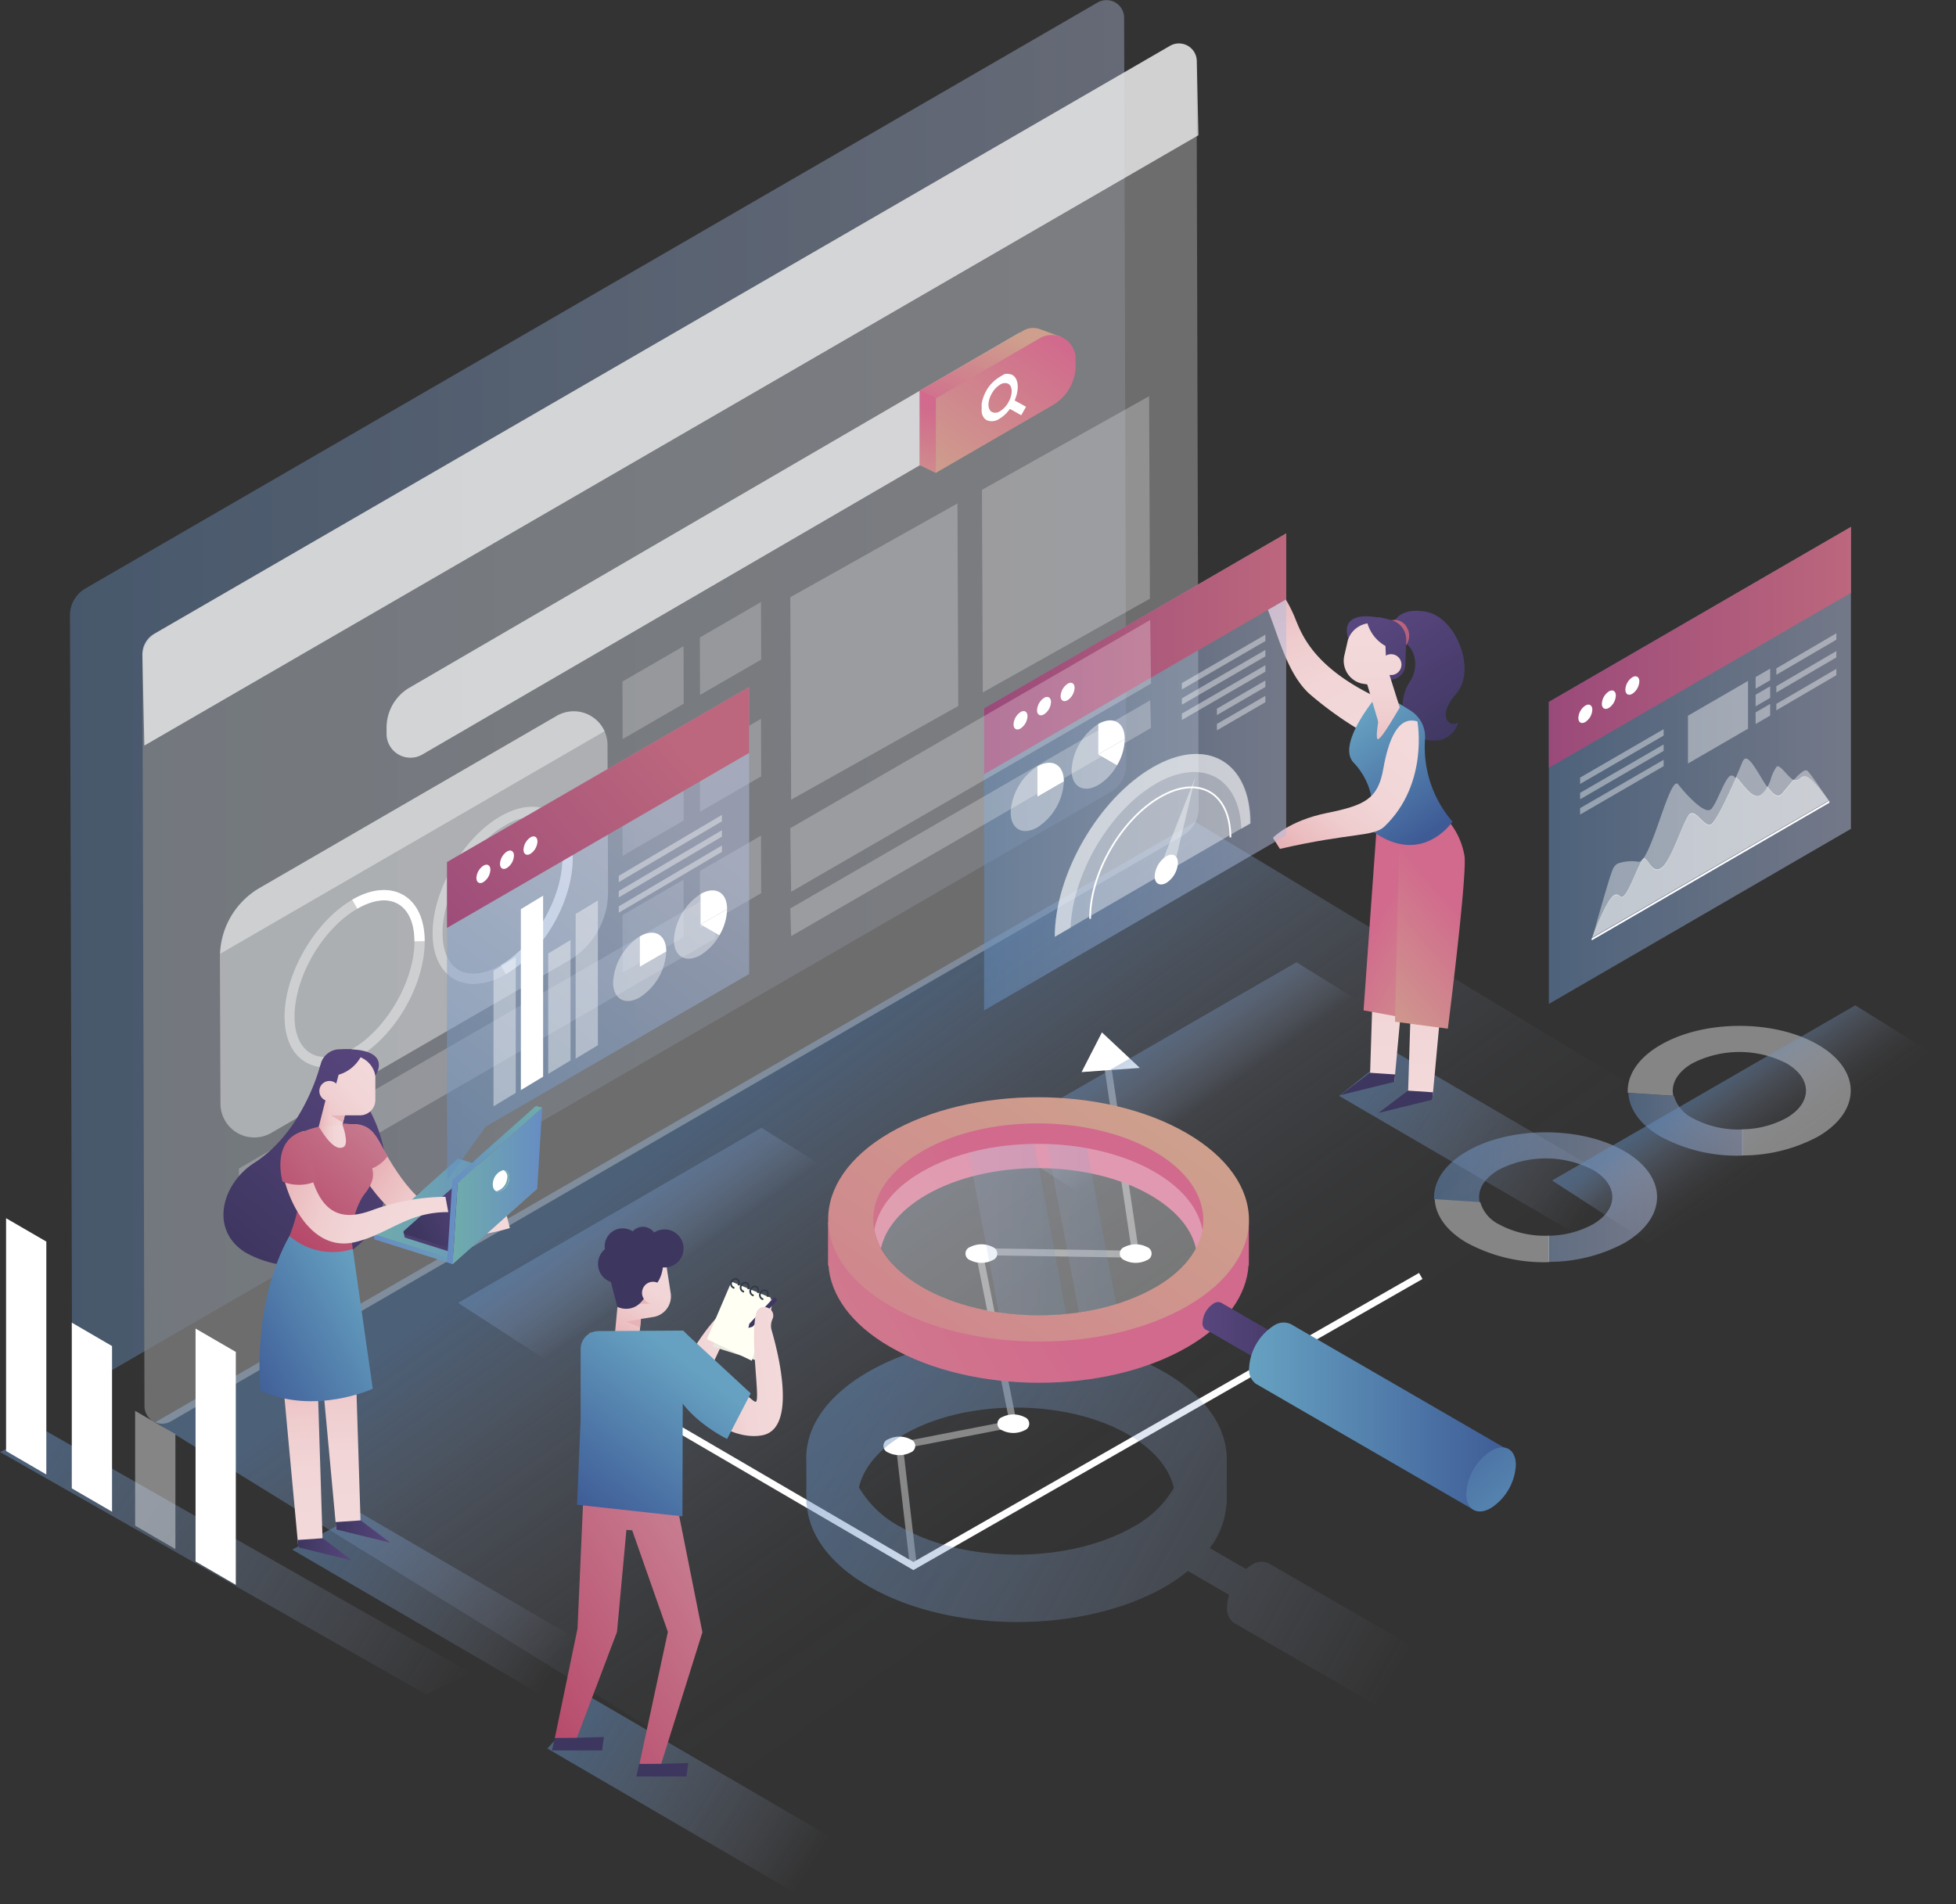 <svg xmlns="http://www.w3.org/2000/svg" xmlns:xlink="http://www.w3.org/1999/xlink" viewBox="0 0 280.37 272.98"><rect x="0" y="0" width="280.37" height="272.98" fill="#333333" stroke="none"/><defs><linearGradient id="linear-gradient" x1="115.04" y1="151" x2="163.36" y2="218.66" gradientUnits="userSpaceOnUse"><stop offset="0" stop-color="#668fc0"/><stop offset="0.01" stop-color="#6890c1" stop-opacity="0.98"/><stop offset="0.15" stop-color="#7b9bc7" stop-opacity="0.72"/><stop offset="0.28" stop-color="#8ca5cd" stop-opacity="0.5"/><stop offset="0.42" stop-color="#99add2" stop-opacity="0.32"/><stop offset="0.56" stop-color="#a4b3d5" stop-opacity="0.18"/><stop offset="0.7" stop-color="#abb8d8" stop-opacity="0.08"/><stop offset="0.84" stop-color="#b0bad9" stop-opacity="0.02"/><stop offset="0.99" stop-color="#b1bbda" stop-opacity="0"/></linearGradient><linearGradient id="linear-gradient-2" x1="47.75" y1="219.03" x2="79.82" y2="239.61" gradientUnits="userSpaceOnUse"><stop offset="0" stop-color="#668fc0"/><stop offset="0.99" stop-color="#b1bbda" stop-opacity="0"/></linearGradient><linearGradient id="linear-gradient-3" x1="6.71" y1="206.65" x2="65.55" y2="244.41" xlink:href="#linear-gradient-2"/><linearGradient id="linear-gradient-4" x1="197.67" y1="153.94" x2="228.32" y2="173.61" xlink:href="#linear-gradient-2"/><linearGradient id="linear-gradient-5" x1="84.33" y1="247.54" x2="116.41" y2="268.13" xlink:href="#linear-gradient-2"/><linearGradient id="linear-gradient-6" x1="233.16" y1="187.67" x2="265.14" y2="187.67" gradientUnits="userSpaceOnUse"><stop offset="0" stop-color="#668fc0"/><stop offset="0.99" stop-color="#b1bbda"/></linearGradient><linearGradient id="linear-gradient-7" x1="261" y1="177.2" x2="277.37" y2="177.2" xlink:href="#linear-gradient-6"/><clipPath id="clip-path" transform="translate(-27.59 -16.05)"><polygon id="SVGID" points="179.19 167.77 185.54 164.06 192.64 168.18 186.29 171.88 179.19 167.77" style="fill:none"/></clipPath><linearGradient id="linear-gradient-8" x1="37.62" y1="115" x2="189.01" y2="115" xlink:href="#linear-gradient-6"/><linearGradient id="linear-gradient-9" x1="-924.85" y1="146.37" x2="-924.26" y2="173.85" gradientTransform="matrix(-1, 0, 0, 1, -719.5, -16.05)" gradientUnits="userSpaceOnUse"><stop offset="0" stop-color="#e8b3b6"/><stop offset="0.11" stop-color="#ebbdc0"/><stop offset="0.35" stop-color="#efcdcf"/><stop offset="0.62" stop-color="#f2d6d7"/><stop offset="1" stop-color="#f3d9da"/></linearGradient><linearGradient id="linear-gradient-10" x1="-919.41" y1="143.81" x2="-918.82" y2="171.29" xlink:href="#linear-gradient-9"/><linearGradient id="Degradado_sin_nombre_20" x1="214.69" y1="140.85" x2="197.92" y2="130.72" gradientUnits="userSpaceOnUse"><stop offset="0.01" stop-color="#ce9f8d"/><stop offset="1" stop-color="#d16a8d"/></linearGradient><linearGradient id="Degradado_sin_nombre_20-2" x1="220.35" y1="158.63" x2="235.68" y2="145.44" xlink:href="#Degradado_sin_nombre_20"/><linearGradient id="linear-gradient-11" x1="211.8" y1="98.55" x2="223.02" y2="123.5" gradientTransform="matrix(1, 0, 0, 1, 0, 0)" xlink:href="#linear-gradient-9"/><linearGradient id="Degradado_sin_nombre_173" x1="238.86" y1="122.52" x2="226.3" y2="104.17" gradientUnits="userSpaceOnUse"><stop offset="0" stop-color="#3d365f"/><stop offset="1" stop-color="#58467e"/></linearGradient><linearGradient id="Degradado_sin_nombre_151" x1="233.87" y1="113.95" x2="227.68" y2="105.24" gradientUnits="userSpaceOnUse"><stop offset="0" stop-color="#9a4a7a"/><stop offset="1" stop-color="#bc677d"/></linearGradient><linearGradient id="Degradado_sin_nombre_159" x1="221.76" y1="118.79" x2="233.07" y2="135" gradientUnits="userSpaceOnUse"><stop offset="0.01" stop-color="#66a1c1"/><stop offset="1" stop-color="#3e5b96"/></linearGradient><linearGradient id="linear-gradient-12" x1="195.31" y1="12.7" x2="204.6" y2="-7.52" gradientTransform="matrix(0.97, 0.22, -0.22, 0.97, 27.29, 83.61)" xlink:href="#linear-gradient-9"/><linearGradient id="Degradado_sin_nombre_173-2" x1="237.09" y1="123.75" x2="224.52" y2="105.39" xlink:href="#Degradado_sin_nombre_173"/><linearGradient id="linear-gradient-13" x1="197.76" y1="108.97" x2="197.59" y2="91.51" gradientTransform="matrix(1, 0, 0, 1, 0, 0)" xlink:href="#linear-gradient-9"/><linearGradient id="linear-gradient-14" x1="226.64" y1="125.01" x2="226.47" y2="107.55" gradientTransform="matrix(1, 0, 0, 1, 0, 0)" xlink:href="#linear-gradient-9"/><linearGradient id="linear-gradient-15" x1="223.94" y1="125.04" x2="223.77" y2="107.58" gradientTransform="matrix(1, 0, 0, 1, 0, 0)" xlink:href="#linear-gradient-9"/><linearGradient id="Degradado_sin_nombre_173-3" x1="236.26" y1="124.3" x2="223.7" y2="105.96" xlink:href="#Degradado_sin_nombre_173"/><linearGradient id="linear-gradient-16" x1="227.11" y1="125" x2="226.94" y2="107.55" gradientTransform="translate(284.48 -134.85) rotate(77.02)" xlink:href="#linear-gradient-9"/><linearGradient id="linear-gradient-17" x1="141.06" y1="110.66" x2="184.36" y2="110.66" xlink:href="#linear-gradient-6"/><linearGradient id="Degradado_sin_nombre_151-2" x1="141.06" y1="93.74" x2="184.36" y2="93.74" xlink:href="#Degradado_sin_nombre_151"/><clipPath id="clip-path-2" transform="translate(-27.59 -16.05)"><polygon points="172.85 121.08 172.85 118.73 174.89 117.55 174.9 119.91 172.85 121.08" style="fill:none"/></clipPath><clipPath id="clip-path-3" transform="translate(-27.59 -16.05)"><polygon points="176.23 119.05 176.22 116.7 178.26 115.52 178.27 117.87 176.23 119.05" style="fill:none"/></clipPath><clipPath id="clip-path-4" transform="translate(-27.59 -16.05)"><polygon points="179.6 117.03 179.6 114.67 181.64 113.49 181.65 115.85 179.6 117.03" style="fill:none"/></clipPath><linearGradient id="linear-gradient-18" x1="164.7" y1="145.73" x2="173.56" y2="158.13" gradientUnits="userSpaceOnUse"><stop offset="0" stop-color="#668fc0"/><stop offset="0.18" stop-color="#7296c4" stop-opacity="0.85"/><stop offset="0.57" stop-color="#8fa7ce" stop-opacity="0.45"/><stop offset="0.99" stop-color="#b1bbda" stop-opacity="0"/></linearGradient><linearGradient id="linear-gradient-19" x1="87.99" y1="169.47" x2="96.85" y2="181.87" xlink:href="#linear-gradient-18"/><linearGradient id="linear-gradient-20" x1="151.19" y1="215.64" x2="227.34" y2="258.7" xlink:href="#linear-gradient-2"/><linearGradient id="linear-gradient-21" x1="-811.75" y1="195.98" x2="-724.68" y2="245.17" gradientTransform="matrix(-1, 0, 0, 1, -636.81, 0)" gradientUnits="userSpaceOnUse"><stop offset="0" stop-color="#d16a8d"/><stop offset="0.99" stop-color="#ce9f8d"/></linearGradient><linearGradient id="linear-gradient-22" x1="-768.46" y1="253.46" x2="-825.83" y2="173.32" xlink:href="#linear-gradient-21"/><clipPath id="clip-path-5" transform="translate(-27.59 -16.05)"><path id="SVGID-2" data-name="SVGID" d="M193.08,184.06c-9.25-5.36-24.2-5.36-33.39,0-4,2.32-6.22,5.25-6.77,8.26.55,3,2.82,6,6.82,8.28,9.31,5.39,24.25,5.39,33.5,0,3.94-2.3,6.17-5.21,6.71-8.21C199.4,189.34,197.11,186.39,193.08,184.06Z" style="fill:none"/></clipPath><linearGradient id="linear-gradient-23" x1="-822.5" y1="196.05" x2="-799.2" y2="196.05" gradientTransform="matrix(-1, 0, 0, 1, -664.4, -16.05)" xlink:href="#linear-gradient-6"/><linearGradient id="linear-gradient-24" x1="-828.51" y1="188.25" x2="-809.13" y2="188.25" gradientTransform="matrix(-1, 0, 0, 1, -664.4, -16.05)" xlink:href="#linear-gradient-6"/><linearGradient id="Degradado_sin_nombre_173-4" x1="-853.56" y1="208.72" x2="-836.76" y2="208.72" gradientTransform="matrix(-1, 0, 0, 1, -636.81, 0)" xlink:href="#Degradado_sin_nombre_173"/><linearGradient id="linear-gradient-25" x1="-880.94" y1="219.06" x2="-843.41" y2="219.06" gradientTransform="matrix(-1, 0, 0, 1, -636.81, 0)" gradientUnits="userSpaceOnUse"><stop offset="0" stop-color="#3e5b96"/><stop offset="0.99" stop-color="#66a1c1"/></linearGradient><linearGradient id="linear-gradient-26" x1="-867.93" y1="215.86" x2="-889.74" y2="242.21" xlink:href="#linear-gradient-25"/><linearGradient id="Degradado_sin_nombre_173-5" x1="62.55" y1="197.78" x2="86.43" y2="169.76" xlink:href="#Degradado_sin_nombre_173"/><linearGradient id="linear-gradient-27" x1="42.72" y1="194.49" x2="43.3" y2="221.97" gradientTransform="matrix(1, 0, 0, 1, 0, 0)" xlink:href="#linear-gradient-9"/><linearGradient id="Degradado_sin_nombre_173-6" x1="42.66" y1="222.13" x2="50.49" y2="222.13" xlink:href="#Degradado_sin_nombre_173"/><linearGradient id="linear-gradient-28" x1="48.16" y1="191.93" x2="48.75" y2="219.42" gradientTransform="matrix(1, 0, 0, 1, 0, 0)" xlink:href="#linear-gradient-9"/><linearGradient id="Degradado_sin_nombre_173-7" x1="48.1" y1="219.57" x2="55.94" y2="219.57" xlink:href="#Degradado_sin_nombre_173"/><linearGradient id="Degradado_sin_nombre_159-2" x1="81.59" y1="200.58" x2="60.94" y2="212.14" xlink:href="#Degradado_sin_nombre_159"/><linearGradient id="Degradado_sin_nombre_146" x1="85.59" y1="178.51" x2="71.34" y2="194.56" gradientUnits="userSpaceOnUse"><stop offset="0.01" stop-color="#c98093"/><stop offset="1" stop-color="#b6496a"/></linearGradient><linearGradient id="linear-gradient-29" x1="81.74" y1="183.33" x2="99.97" y2="195.22" gradientTransform="matrix(1, 0, 0, 1, 0, 0)" xlink:href="#linear-gradient-9"/><linearGradient id="Degradado_sin_nombre_146-2" x1="83.32" y1="176.47" x2="69.05" y2="192.56" xlink:href="#Degradado_sin_nombre_146"/><linearGradient id="Degradado_sin_nombre_173-8" x1="56.26" y1="192.42" x2="80.14" y2="164.4" xlink:href="#Degradado_sin_nombre_173"/><linearGradient id="Degradado_sin_nombre_146-3" x1="82.04" y1="175.33" x2="67.78" y2="191.41" xlink:href="#Degradado_sin_nombre_146"/><linearGradient id="linear-gradient-30" x1="45.69" y1="159.35" x2="50.7" y2="159.35" gradientTransform="matrix(1, 0, 0, 1, 0, 0)" xlink:href="#linear-gradient-9"/><linearGradient id="linear-gradient-31" x1="49.86" y1="160.45" x2="54.18" y2="160.77" gradientTransform="matrix(1, 0, 0, 1, 0, 0)" xlink:href="#linear-gradient-9"/><linearGradient id="linear-gradient-32" x1="43.84" y1="162.06" x2="54.43" y2="151.92" gradientTransform="matrix(1, 0, 0, 1, 0, 0)" xlink:href="#linear-gradient-9"/><linearGradient id="Degradado_sin_nombre_173-9" x1="57.4" y1="193.36" x2="81.27" y2="165.37" xlink:href="#Degradado_sin_nombre_173"/><linearGradient id="linear-gradient-33" x1="42.77" y1="160.68" x2="52.89" y2="150.99" gradientTransform="matrix(1, 0, 0, 1, 0, 0)" xlink:href="#linear-gradient-9"/><linearGradient id="linear-gradient-34" x1="53.53" y1="174.04" x2="77.01" y2="174.04" gradientUnits="userSpaceOnUse"><stop offset="0" stop-color="#678dc3"/><stop offset="1" stop-color="#6facab"/></linearGradient><linearGradient id="linear-gradient-35" x1="53.53" y1="173.27" x2="76.85" y2="173.27" gradientUnits="userSpaceOnUse"><stop offset="0" stop-color="#6facab"/><stop offset="1" stop-color="#678dc3"/></linearGradient><linearGradient id="linear-gradient-36" x1="78.82" y1="207.92" x2="102.67" y2="179.94" gradientUnits="userSpaceOnUse"><stop offset="0" stop-color="#58467e"/><stop offset="1" stop-color="#3d365f"/></linearGradient><linearGradient id="Degradado_sin_nombre_173-10" x1="47.83" y1="189" x2="71.71" y2="160.98" xlink:href="#Degradado_sin_nombre_173"/><linearGradient id="Degradado_sin_nombre_173-11" x1="87.4" y1="193.38" x2="96.73" y2="188.47" xlink:href="#Degradado_sin_nombre_173"/><linearGradient id="linear-gradient-37" x1="64.89" y1="170.01" x2="77.71" y2="170.01" xlink:href="#linear-gradient-35"/><linearGradient id="linear-gradient-38" x1="64.08" y1="169.88" x2="77.71" y2="169.88" xlink:href="#linear-gradient-34"/><linearGradient id="linear-gradient-39" x1="98.73" y1="185.35" x2="100.61" y2="185.35" xlink:href="#linear-gradient-34"/><linearGradient id="linear-gradient-40" x1="63.9" y1="103.1" x2="83.81" y2="105.35" gradientTransform="translate(23.13 71.99) rotate(10.02)" xlink:href="#linear-gradient-9"/><linearGradient id="linear-gradient-41" x1="73.28" y1="178.97" x2="77.16" y2="178.97" gradientTransform="matrix(1, 0, 0, 1, 0, 0)" xlink:href="#linear-gradient-9"/><linearGradient id="Degradado_sin_nombre_146-4" x1="74.39" y1="91.33" x2="60.13" y2="107.4" gradientTransform="translate(23.13 71.99) rotate(10.02)" xlink:href="#Degradado_sin_nombre_146"/><linearGradient id="Degradado_sin_nombre_20-3" x1="172.08" y1="63.73" x2="166.51" y2="77.64" xlink:href="#Degradado_sin_nombre_20"/><linearGradient id="Degradado_sin_nombre_20-4" x1="162.12" y1="85.08" x2="177.63" y2="63.79" xlink:href="#Degradado_sin_nombre_20"/><clipPath id="clip-path-6" transform="translate(-27.59 -16.05)"><polygon points="168.31 78.95 168.29 71.58 174.73 67.86 174.75 75.23 168.31 78.95" style="fill:none"/></clipPath><linearGradient id="Degradado_sin_nombre_20-5" x1="130.03" y1="72.76" x2="133.88" y2="58.51" xlink:href="#Degradado_sin_nombre_20"/><linearGradient id="linear-gradient-42" x1="246.61" y1="154.45" x2="255.47" y2="166.85" xlink:href="#linear-gradient"/><linearGradient id="linear-gradient-43" x1="222.01" y1="109.73" x2="265.32" y2="109.73" xlink:href="#linear-gradient-6"/><linearGradient id="Degradado_sin_nombre_151-3" x1="222.01" y1="92.81" x2="265.32" y2="92.81" xlink:href="#Degradado_sin_nombre_151"/><clipPath id="clip-path-7" transform="translate(-27.59 -16.05)"><polygon id="SVGID-3" data-name="SVGID" points="253.81 120.15 253.8 117.8 255.84 116.62 255.85 118.97 253.81 120.15" style="fill:none"/></clipPath><clipPath id="clip-path-8" transform="translate(-27.59 -16.05)"><polygon id="SVGID-4" data-name="SVGID" points="257.18 118.13 257.18 115.77 259.21 114.59 259.22 116.95 257.18 118.13" style="fill:none"/></clipPath><clipPath id="clip-path-9" transform="translate(-27.59 -16.05)"><polygon id="SVGID-5" data-name="SVGID" points="260.56 116.1 260.55 113.74 262.59 112.56 262.6 114.92 260.56 116.1" style="fill:none"/></clipPath><clipPath id="clip-path-10" transform="translate(-27.59 -16.05)"><polygon id="SVGID-6" data-name="SVGID" points="255.74 150.87 255.7 135.37 289.76 115.64 289.81 131.14 255.74 150.87" style="fill:none"/></clipPath><linearGradient id="linear-gradient-44" x1="62.32" y1="163.7" x2="97.27" y2="115.78" xlink:href="#linear-gradient-6"/><linearGradient id="Degradado_sin_nombre_151-4" x1="61.83" y1="136.85" x2="96.53" y2="106.23" xlink:href="#Degradado_sin_nombre_151"/><clipPath id="clip-path-11" transform="translate(-27.59 -16.05)"><polygon points="95.87 143.11 95.86 140.75 97.9 139.57 97.91 141.93 95.87 143.11" style="fill:none"/></clipPath><clipPath id="clip-path-12" transform="translate(-27.59 -16.05)"><polygon points="99.24 141.07 99.23 138.72 101.28 137.54 101.28 139.89 99.24 141.07" style="fill:none"/></clipPath><clipPath id="clip-path-13" transform="translate(-27.59 -16.05)"><polygon points="102.62 139.05 102.61 136.69 104.65 135.51 104.66 137.87 102.62 139.05" style="fill:none"/></clipPath><linearGradient id="Degradado_sin_nombre_146-5" x1="97.6" y1="212.93" x2="67.26" y2="232" xlink:href="#Degradado_sin_nombre_146"/><linearGradient id="Degradado_sin_nombre_146-6" x1="101.31" y1="218.79" x2="70.91" y2="237.91" xlink:href="#Degradado_sin_nombre_146"/><linearGradient id="Degradado_sin_nombre_146-7" x1="105.73" y1="225.84" x2="75.32" y2="244.96" xlink:href="#Degradado_sin_nombre_146"/><linearGradient id="linear-gradient-45" x1="66.81" y1="457.58" x2="87.17" y2="459.88" gradientTransform="matrix(0.87, -0.49, 0.49, 0.87, -167.45, -153.22)" xlink:href="#linear-gradient-9"/><linearGradient id="linear-gradient-46" x1="112.12" y1="283.65" x2="121.16" y2="273.09" gradientTransform="translate(-66.21 -71.86) rotate(-8.81)" xlink:href="#linear-gradient-9"/><linearGradient id="linear-gradient-47" x1="60.95" y1="282.72" x2="65.67" y2="283.07" gradientTransform="translate(-11.12 -80.4) rotate(-8.81)" xlink:href="#linear-gradient-9"/><linearGradient id="linear-gradient-48" x1="112.13" y1="283.69" x2="121.26" y2="273.01" gradientTransform="matrix(1, 0, 0, 1, 2.63, -77.13)" xlink:href="#linear-gradient-9"/><linearGradient id="linear-gradient-49" x1="117.22" y1="279.4" x2="123.96" y2="279.6" gradientTransform="translate(-66.21 -71.86) rotate(-8.81)" xlink:href="#linear-gradient-9"/><linearGradient id="Degradado_sin_nombre_173-12" x1="123.09" y1="192.26" x2="146.97" y2="164.24" xlink:href="#Degradado_sin_nombre_173"/><linearGradient id="linear-gradient-50" x1="113.35" y1="284.7" x2="122.38" y2="274.14" gradientTransform="translate(-38.62 -55.8) rotate(-8.81)" xlink:href="#linear-gradient-9"/><linearGradient id="Degradado_sin_nombre_173-13" x1="124.32" y1="193.31" x2="148.2" y2="165.3" gradientTransform="translate(31.43 -16.56) rotate(8.84)" xlink:href="#Degradado_sin_nombre_173"/><linearGradient id="Degradado_sin_nombre_173-14" x1="121.48" y1="190.88" x2="145.35" y2="162.87" gradientTransform="translate(31.69 -15.49) rotate(8.84)" xlink:href="#Degradado_sin_nombre_173"/><linearGradient id="Degradado_sin_nombre_173-15" x1="121.86" y1="191.2" x2="145.73" y2="163.19" gradientTransform="translate(31.1 -16.18) rotate(8.84)" xlink:href="#Degradado_sin_nombre_173"/><linearGradient id="Degradado_sin_nombre_173-16" x1="120.71" y1="190.22" x2="144.59" y2="162.21" gradientTransform="translate(31.32 -15.64) rotate(8.84)" xlink:href="#Degradado_sin_nombre_173"/><linearGradient id="Degradado_sin_nombre_159-3" x1="125.85" y1="210.96" x2="109.76" y2="231.85" xlink:href="#Degradado_sin_nombre_159"/><linearGradient id="Degradado_sin_nombre_173-17" x1="136.99" y1="204.14" x2="160.87" y2="176.14" xlink:href="#Degradado_sin_nombre_173"/><linearGradient id="linear-gradient-51" x1="120.76" y1="292.13" x2="135.06" y2="292.13" gradientTransform="translate(-38.62 -55.8) rotate(-8.81)" xlink:href="#linear-gradient-9"/><linearGradient id="Degradado_sin_nombre_159-4" x1="129.34" y1="213.66" x2="113.23" y2="234.58" xlink:href="#Degradado_sin_nombre_159"/><linearGradient id="Degradado_sin_nombre_173-18" x1="133.43" y1="208.72" x2="157.28" y2="180.74" xlink:href="#Degradado_sin_nombre_173"/><linearGradient id="Degradado_sin_nombre_173-19" x1="124.59" y1="201.17" x2="148.44" y2="173.19" xlink:href="#Degradado_sin_nombre_173"/></defs><title>5</title><g style="isolation:isolate"><g id="Слой_1" data-name="Слой 1"><polygon points="109 257.51 22.25 203.9 171.32 117.82 260.33 171.63 109 257.51" style="opacity:0.48;mix-blend-mode:multiply;fill:url(#linear-gradient)"/><polygon points="80.13 244.47 41.88 222.16 51.72 216.93 89.98 239.23 80.13 244.47" style="opacity:0.48;mix-blend-mode:multiply;fill:url(#linear-gradient-2)"/><polygon points="61.1 242.94 0 208.17 6.31 205 67.41 239.78 61.1 242.94" style="opacity:0.48;mix-blend-mode:multiply;fill:url(#linear-gradient-3)"/><polygon points="230.19 179.41 191.94 157.11 199.89 150.77 238.14 173.07 230.19 179.41" style="opacity:0.48;mix-blend-mode:multiply;fill:url(#linear-gradient-4)"/><polygon points="116.72 272.98 78.46 250.68 84.85 243.43 126.56 267.74 116.72 272.98" style="opacity:0.48;mix-blend-mode:multiply;fill:url(#linear-gradient-5)"/><path d="M255.89,191.59c3.73-2.16,3.75-5.67,0-7.84a14.8,14.8,0,0,0-13.47,0c-2.2,1.27-3.11,3-2.74,4.66l-6.53-.43c-.12-2.48,1.45-5,4.73-6.88,6.25-3.62,16.36-3.62,22.57,0s6.22,9.51,0,13.14a22.89,22.89,0,0,1-10.9,2.72v-3.75A13.58,13.58,0,0,0,255.89,191.59Z" transform="translate(-27.59 -16.05)" style="opacity:0.51;mix-blend-mode:multiply;fill:url(#linear-gradient-6)"/><path d="M237.86,194.23c-3-1.73-4.51-4-4.62-6.26l6.53.43a5.17,5.17,0,0,0,2.68,3.18,13.87,13.87,0,0,0,7.17,1.62V197A23.12,23.12,0,0,1,237.86,194.23Z" transform="translate(-27.59 -16.05)" style="fill:#fff;opacity:0.4;mix-blend-mode:hard-light"/><path d="M283.65,176.33c3.73-2.16,3.75-5.67,0-7.84a14.8,14.8,0,0,0-13.47,0c-2.2,1.27-3.11,3-2.74,4.66l-6.53-.43c-.12-2.48,1.45-5,4.73-6.88,6.25-3.62,16.36-3.62,22.57,0s6.22,9.51,0,13.14a22.89,22.89,0,0,1-10.9,2.72v-3.75A13.58,13.58,0,0,0,283.65,176.33Z" transform="translate(-27.59 -16.05)" style="fill:#fff;opacity:0.4;mix-blend-mode:hard-light"/><path d="M265.62,179c-3-1.73-4.51-4-4.62-6.26l6.53.43a5.17,5.17,0,0,0,2.68,3.18,13.87,13.87,0,0,0,7.17,1.62v3.75A23.12,23.12,0,0,1,265.62,179Z" transform="translate(-27.59 -16.05)" style="opacity:0.51;mix-blend-mode:multiply;fill:url(#linear-gradient-7)"/><g style="isolation:isolate"><g style="clip-path:url(#clip-path)"><polyline points="157.95 148.01 155.03 153.7 163.38 153.1 157.95 148.01" style="fill:#fff"/></g></g><path d="M154.89,222.4a3.55,3.55,0,0,1,3.23,0,1,1,0,0,1,0,1.88,3.56,3.56,0,0,1-3.24,0,1,1,0,0,1,0-1.88" transform="translate(-27.59 -16.05)" style="fill:#fff"/><path d="M171.23,219.22a3.55,3.55,0,0,1,3.23,0,1,1,0,0,1,0,1.88,3.56,3.56,0,0,1-3.24,0,1,1,0,0,1,0-1.88" transform="translate(-27.59 -16.05)" style="fill:#fff"/><path d="M166.65,194.83a3.55,3.55,0,0,1,3.23,0,1,1,0,0,1,0,1.88,3.56,3.56,0,0,1-3.24,0,1,1,0,0,1,0-1.88" transform="translate(-27.59 -16.05)" style="fill:#fff"/><path d="M188.77,194.83a3.55,3.55,0,0,1,3.23,0,1,1,0,0,1,0,1.88,3.56,3.56,0,0,1-3.24,0,1,1,0,0,1,0-1.88" transform="translate(-27.59 -16.05)" style="fill:#fff"/><polyline points="86.86 198.8 130.92 224.52 203.65 182.93" style="fill:none;stroke:#fff;stroke-miterlimit:10"/><polyline points="130.92 224.52 128.92 207.29 145.25 204.11 140.33 179.45 162.79 179.81 158.42 150.43" style="fill:none;stroke:#fff;stroke-miterlimit:10;opacity:0.4;mix-blend-mode:hard-light"/><g style="opacity:0.4;mix-blend-mode:hard-light"><g style="isolation:isolate"><path d="M37.62,104.28l.3,107.12a2.53,2.53,0,0,0,3.8,2.19l145.08-84a4.46,4.46,0,0,0,2.22-3.87l-.3-107.12a2.53,2.53,0,0,0-3.8-2.19l-145.08,84A4.46,4.46,0,0,0,37.62,104.28Z" transform="translate(-27.59 -16.05)" style="fill:url(#linear-gradient-8)"/></g><g style="opacity:0.7;mix-blend-mode:overlay"><g style="isolation:isolate"><path d="M48,110.51l.3,107.12a2.53,2.53,0,0,0,3.8,2.19l145.08-84a4.46,4.46,0,0,0,2.22-3.87l-.3-107.12a2.53,2.53,0,0,0-3.8-2.19l-145.08,84A4.46,4.46,0,0,0,48,110.51Z" transform="translate(-27.59 -16.05)" style="fill:#fff"/></g></g></g><g style="opacity:0.4;mix-blend-mode:hard-light"><g style="isolation:isolate"><path d="M59.11,153.27l.08,21a4.85,4.85,0,0,0,7.28,4.2l42.59-24.67a11.43,11.43,0,0,0,5.69-9.92l-.08-21a4.85,4.85,0,0,0-7.28-4.2L64.81,143.35A11.43,11.43,0,0,0,59.11,153.27Z" transform="translate(-27.59 -16.05)" style="fill:#fff"/></g></g><path d="M114.25,120.88a4.85,4.85,0,0,0-6.85-2.2L64.81,143.35a11.41,11.41,0,0,0-5.66,9.44Z" transform="translate(-27.59 -16.05)" style="fill:#fff;opacity:0.4;mix-blend-mode:hard-light"/><g style="isolation:isolate"><path d="M74.26,169.08a5.56,5.56,0,0,1-2.81-.73c-2-1.14-3.07-3.47-3.07-6.57,0-6.12,4.33-13.63,9.7-16.73h0c2.72-1.58,5.32-1.82,7.3-.69s3.08,3.49,3.09,6.63c0,6.22-4.2,13.55-9.6,16.67A9.32,9.32,0,0,1,74.26,169.08Zm4.55-22.75c-5,2.87-9,9.8-9,15.45,0,2.55.84,4.42,2.34,5.29s3.66.65,6-.68C83,163.56,87,156.66,87,151c0-2.59-.84-4.49-2.35-5.36s-3.58-.62-5.84.68Z" transform="translate(-27.59 -16.05)" style="fill:#fff;opacity:0.4;mix-blend-mode:hard-light"/></g><path d="M87,151c0-2.59-.84-4.49-2.35-5.36s-3.58-.62-5.84.68l-.74-1.28c2.72-1.58,5.32-1.82,7.3-.69s3.08,3.49,3.09,6.63Z" transform="translate(-27.59 -16.05)" style="fill:#fff"/><g style="isolation:isolate"><path d="M95.48,157.12a5.55,5.55,0,0,1-2.81-.73c-2-1.14-3.07-3.47-3.07-6.56,0-6.12,4.33-13.63,9.7-16.73h0c2.72-1.58,5.32-1.82,7.3-.69s3.08,3.49,3.09,6.63c0,6.22-4.2,13.55-9.6,16.68A9.33,9.33,0,0,1,95.48,157.12Zm8.36-23.94a7.79,7.79,0,0,0-3.82,1.19h0c-5,2.87-9,9.8-9,15.45,0,2.55.84,4.42,2.34,5.29s3.66.65,6-.68c4.9-2.84,8.88-9.74,8.86-15.39,0-2.59-.84-4.49-2.35-5.36A4,4,0,0,0,103.84,133.18Z" transform="translate(-27.59 -16.05)" style="fill:#fff;opacity:0.4;mix-blend-mode:hard-light"/></g><path d="M100.09,155.71l-.74-1.28c4.9-2.84,8.88-9.74,8.86-15.39,0-2.59-.84-4.49-2.35-5.36l.73-1.28c2,1.14,3.08,3.49,3.09,6.63C109.7,145.26,105.49,152.59,100.09,155.71Z" transform="translate(-27.59 -16.05)" style="fill:#fff"/><g style="opacity:0.22"><g style="isolation:isolate"><polygon points="34.23 167.53 34.38 173.96 102.51 134.54 102.35 128.11 34.23 167.53" style="fill:#fff"/></g></g><polygon points="203.04 118.19 201.82 157 205.31 157.66 208.47 123.54 203.04 118.19" style="fill:url(#linear-gradient-9)"/><polygon points="205.41 156.6 201.82 156.36 197.58 159.56 199.53 159.08 205.31 157.66 205.41 156.6" style="fill:#3d365f"/><polygon points="197.6 115.63 196.37 154.44 199.87 155.1 203.02 120.98 197.6 115.63" style="fill:url(#linear-gradient-10)"/><polygon points="201.82 146.02 195.45 144.85 197.36 118.19 203.04 118.19 201.82 146.02" style="fill:url(#Degradado_sin_nombre_20)"/><path d="M234.41,132.89a10.59,10.59,0,0,1,3.11,5.94c.32,3.36-2.4,24.7-2.4,24.7l-7.57-1,.66-28.28Z" transform="translate(-27.59 -16.05)" style="fill:url(#Degradado_sin_nombre_20-2)"/><polygon points="199.97 154.04 196.37 153.8 192.13 157 194.09 156.52 199.87 155.1 199.97 154.04" style="fill:#3d365f"/><path d="M224.35,121.78a51,51,0,0,1-9.07-6.26c-4.31-3.92-5.05-12.38-8-15.73l1.4-1.81a19.27,19.27,0,0,1,4.67,7c1,2.48,2.92,6.88,11.49,11Z" transform="translate(-27.59 -16.05)" style="fill:url(#linear-gradient-11)"/><path d="M227.09,105.91s.54-2.95,4.89-2.16,7.33,8.39,4.31,11.81-.59,5,.35,4c0,0-.84,3.48-4.8,2.5-3.45-.85-4-5.55-2.21-8.2s.36-5.78-1.38-5.8Z" transform="translate(-27.59 -16.05)" style="fill:url(#Degradado_sin_nombre_173)"/><path d="M229,108.71a2.3,2.3,0,0,0,.28-2.66,2,2,0,0,0-2.75-.88Z" transform="translate(-27.59 -16.05)" style="fill:url(#Degradado_sin_nombre_151)"/><path d="M227.68,116.63l2.05,1.27a4.46,4.46,0,0,1,2.12,4.14,16.29,16.29,0,0,0,3.94,11.8s-4.47,6.73-11.82,1.11a9.91,9.91,0,0,0-2.36-9.57c-2.49-2.62,3.23-9.4,3.23-9.4Z" transform="translate(-27.59 -16.05)" style="fill:url(#Degradado_sin_nombre_159)"/><path d="M230.76,119.48s1.67,8.91-4.71,15.05c-1.58,1.52-4.86.88-15,3.22l-1-1.59s2.3-2.45,7.72-3.55,7.33-2,8.09-6.29S228,118.63,230.76,119.48Z" transform="translate(-27.59 -16.05)" style="fill:url(#linear-gradient-12)"/><path d="M226.41,113.43h0a2.13,2.13,0,0,0,2.61-2l.13-3.52a2.92,2.92,0,0,0-2.26-3l-1.72-.4Z" transform="translate(-27.59 -16.05)" style="fill:url(#Degradado_sin_nombre_173-2)"/><polygon points="198.12 105.39 200.63 101.4 198.15 93.53 194.67 93.69 198.12 105.39" style="fill:url(#linear-gradient-13)"/><path d="M228.22,117.45s-2.73,4.87-3.17,4.56.56-5,.56-5Z" transform="translate(-27.59 -16.05)" style="fill:url(#linear-gradient-14)"/><path d="M222.8,114.05l2.14.35,2.34-5a3.35,3.35,0,0,0-2.51-4h0a3.34,3.34,0,0,0-4,2.52l-.48,2.09A3.35,3.35,0,0,0,222.8,114.05Z" transform="translate(-27.59 -16.05)" style="fill:url(#linear-gradient-15)"/><path d="M226.28,111.05l-.1-2.39a5.51,5.51,0,0,1-2.58-3.24,3.62,3.62,0,0,0-2.75,2.18s-1.82-4.45,5.16-2.84c1.89.44,2.54,2.3,1.71,5.89Z" transform="translate(-27.59 -16.05)" style="fill:url(#Degradado_sin_nombre_173-3)"/><ellipse cx="226.97" cy="111.32" rx="1.5" ry="1.49" transform="translate(39.94 291.45) rotate(-77.02)" style="fill:url(#linear-gradient-16)"/><polygon points="184.36 76.47 141.06 101.56 141.06 144.86 184.36 119.76 184.36 76.47" style="opacity:0.51;mix-blend-mode:multiply;fill:url(#linear-gradient-17)"/><polygon points="184.36 76.47 141.06 101.56 141.06 111.01 184.36 85.92 184.36 76.47" style="fill:url(#Degradado_sin_nombre_151-2)"/><g style="isolation:isolate"><g style="clip-path:url(#clip-path-2)"><path d="M173.87,118.14a2.25,2.25,0,0,0-1,1.76c0,.65.46.92,1,.59a2.24,2.24,0,0,0,1-1.77c0-.65-.46-.91-1-.58" transform="translate(-27.59 -16.05)" style="fill:#fff"/></g></g><g style="isolation:isolate"><g style="clip-path:url(#clip-path-3)"><path d="M177.24,116.11a2.25,2.25,0,0,0-1,1.77c0,.65.46.91,1,.58a2.23,2.23,0,0,0,1-1.76c0-.65-.46-.92-1-.59" transform="translate(-27.59 -16.05)" style="fill:#fff"/></g></g><g style="isolation:isolate"><g style="clip-path:url(#clip-path-4)"><path d="M180.62,114.08a2.25,2.25,0,0,0-1,1.76c0,.65.46.92,1,.59a2.24,2.24,0,0,0,1-1.77c0-.65-.46-.91-1-.58" transform="translate(-27.59 -16.05)" style="fill:#fff"/></g></g><g style="opacity:0.4;mix-blend-mode:hard-light"><g style="isolation:isolate"><path d="M192.78,126.06c-7.74,4.48-14,15.35-14,24.27l28-16.23c0-8.92-6.32-12.53-14.07-8" transform="translate(-27.59 -16.05)" style="fill:#fff"/></g></g><path d="M193.85,130.32c5.57-3.23,10.1-.63,10.11,5.78m-10.11-5.78c-5.57,3.22-10.06,11-10,17.45" transform="translate(-27.59 -16.05)" style="fill:none;stroke:#fff;stroke-miterlimit:10;stroke-width:0.25px"/><path d="M193.26,128.41c6.6-3.82,12-.91,12.26,6.46l1.33-.77c0-8.92-6.32-12.53-14.07-8s-14,15.35-14,24.27l2.27-1.32C181.33,141.34,186.67,132.23,193.26,128.41Z" transform="translate(-27.59 -16.05)" style="fill:#fff;opacity:0.4;mix-blend-mode:hard-light"/><polygon points="165.94 125.19 171.32 111.48 168.41 123.75 165.94 125.19" style="fill:#fff;opacity:0.4;mix-blend-mode:hard-light"/><g style="isolation:isolate"><path d="M194.77,138.81a3.66,3.66,0,0,0-1.67,2.87c0,1.06.76,1.47,1.68.94a3.63,3.63,0,0,0,1.65-2.86c0-1.06-.74-1.48-1.66-.95" transform="translate(-27.59 -16.05)" style="fill:#fff"/></g><polygon points="181.38 90.99 169.41 97.93 169.41 98.84 181.38 91.9 181.38 90.99" style="fill:#fff;opacity:0.4;mix-blend-mode:hard-light"/><polygon points="181.38 93.18 169.41 100.12 169.41 101.03 181.38 94.1 181.38 93.18" style="fill:#fff;opacity:0.4;mix-blend-mode:hard-light"/><polygon points="181.38 95.37 169.41 102.31 169.41 103.22 181.38 96.29 181.38 95.37" style="fill:#fff;opacity:0.4;mix-blend-mode:hard-light"/><polygon points="181.38 97.56 174.43 101.6 174.43 102.52 181.38 98.48 181.38 97.56" style="fill:#fff;opacity:0.4;mix-blend-mode:hard-light"/><polygon points="181.38 99.76 174.43 103.79 174.43 104.71 181.38 100.67 181.38 99.76" style="fill:#fff;opacity:0.4;mix-blend-mode:hard-light"/><path d="M176.27,125.93a8.4,8.4,0,0,0-3.81,6.58c0,2.43,1.74,3.37,3.84,2.15a8.31,8.31,0,0,0,3.78-6.56l-3.81,2.2Z" transform="translate(-27.59 -16.05)" style="fill:#fff;opacity:0.4;mix-blend-mode:hard-light"/><path d="M176.28,125.92h0v4.36l3.81-2.2C180.08,125.67,178.39,124.71,176.28,125.92Z" transform="translate(-27.59 -16.05)" style="fill:#fff"/><path d="M185,119.85h0v4.36l3.81-2.2C188.83,119.6,187.14,118.63,185,119.85Z" transform="translate(-27.59 -16.05)" style="fill:#fff"/><path d="M185,119.86a8.4,8.4,0,0,0-3.81,6.58c0,2.43,1.74,3.37,3.84,2.15a7.71,7.71,0,0,0,2.66-2.8l-2.7-1.56Z" transform="translate(-27.59 -16.05)" style="fill:#fff;opacity:0.4;mix-blend-mode:hard-light"/><path d="M185,124.22l2.7,1.56a7.71,7.71,0,0,0,1.11-3.76Z" transform="translate(-27.59 -16.05)" style="fill:#fff"/><polygon points="156.14 171.99 142.37 163.05 185.84 137.95 200.27 146.94 156.14 171.99" style="opacity:0.48;mix-blend-mode:multiply;fill:url(#linear-gradient-18)"/><polygon points="79.43 195.72 65.66 186.79 109.13 161.68 123.56 170.68 79.43 195.72" style="opacity:0.48;mix-blend-mode:multiply;fill:url(#linear-gradient-19)"/><path d="M240.09,257.91l-30.65-17.74,0,0a2.49,2.49,0,0,0-2.47.26,5.52,5.52,0,0,0-.78.56L201,238a11.67,11.67,0,0,0,2.38-6.23h.05v-6.21h0c.14-4.6-2.82-9.25-8.92-12.78-11.79-6.83-30.85-6.83-42.57,0-6.06,3.53-9,8.17-8.77,12.78h0v6.21h.06c.31,4.24,3.23,8.44,8.82,11.67,11.86,6.87,30.92,6.87,42.7,0a24.58,24.58,0,0,0,3.11-2.17l5.92,3.43a6.08,6.08,0,0,0-.3,1.8,2.54,2.54,0,0,0,.89,2.15l.14.1.11.06,31,17.92a2.42,2.42,0,0,0,2.62-.17,7.83,7.83,0,0,0,3.54-6.16C241.7,259,241.06,258.09,240.09,257.91Zm-83.51-23a15,15,0,0,1-5.87-5.62c.64-2.76,2.77-5.43,6.43-7.57,8.86-5.16,23.26-5.16,32.18,0,3.72,2.15,5.88,4.85,6.53,7.64a14.8,14.8,0,0,1-5.76,5.55C180.83,240.27,165.88,240.27,156.58,234.89Z" transform="translate(-27.59 -16.05)" style="opacity:0.48;mix-blend-mode:multiply;fill:url(#linear-gradient-20)"/><path d="M146.28,191.26v6.21h.06c.31,4.24,3.23,8.44,8.82,11.67,11.86,6.87,30.92,6.87,42.7,0,5.56-3.24,8.43-7.43,8.69-11.67h.05v-6.21h-.29c-.84-3.71-3.71-7.31-8.66-10.18-11.79-6.83-30.85-6.83-42.57,0-4.91,2.86-7.74,6.46-8.54,10.18Zm14.07,11.57c-3.75-2.17-5.9-4.91-6.51-7.73.6-2.81,2.74-5.54,6.46-7.71,8.86-5.16,23.26-5.16,32.18,0,3.78,2.19,6,4.94,6.56,7.78-.6,2.8-2.72,5.51-6.41,7.66C183.72,208,169.32,208,160.35,202.84Z" transform="translate(-27.59 -16.05)" style="fill:url(#linear-gradient-21)"/><path d="M197.65,178.48c-11.79-6.83-30.85-6.83-42.57,0s-11.72,17.94.07,24.77,30.92,6.87,42.7,0S209.51,185.35,197.65,178.48Zm-4.41,22.1c-9.25,5.39-24.19,5.39-33.5,0s-9.3-14-.06-19.43,24.14-5.36,33.39,0S202.43,195.23,193.24,200.59Z" transform="translate(-27.59 -16.05)" style="fill:url(#linear-gradient-22)"/><path d="M193.08,184.06c-9.25-5.36-24.2-5.36-33.39,0-4,2.32-6.22,5.25-6.77,8.26.55,3,2.82,6,6.82,8.28,9.31,5.39,24.25,5.39,33.5,0,3.94-2.3,6.17-5.21,6.71-8.21C199.4,189.34,197.11,186.39,193.08,184.06Z" transform="translate(-27.59 -16.05)" style="fill:#fff;opacity:0.32"/><g style="opacity:0.36"><g style="clip-path:url(#clip-path-5)"><g style="opacity:0.51;mix-blend-mode:multiply"><polygon points="158.1 216.21 148.8 217.97 134.8 143.78 144.1 142.02 158.1 216.21" style="fill:url(#linear-gradient-23)"/><polygon points="164.12 208.78 158.73 209.8 144.73 135.61 150.12 134.59 164.12 208.78" style="fill:url(#linear-gradient-24)"/></g></g></g><path d="M216.55,210.87l-13.91-8.05h0a1.11,1.11,0,0,0-1.11.12,3.47,3.47,0,0,0-1.57,2.72,1.14,1.14,0,0,0,.4,1l.06,0,0,0,13.88,8h0l2.38-3.73Z" transform="translate(-27.59 -16.05)" style="fill:url(#Degradado_sin_nombre_173-4)"/><path d="M243.69,223.87l-31.09-18,0,0a2.49,2.49,0,0,0-2.47.26,7.76,7.76,0,0,0-3.5,6.09,2.54,2.54,0,0,0,.89,2.15l.14.1.11.06,31,17.95.06,0,5.32-8.33A5.08,5.08,0,0,0,243.69,223.87Z" transform="translate(-27.59 -16.05)" style="fill:url(#linear-gradient-25)"/><path d="M241.3,224.07a7.85,7.85,0,0,0-3.54,6.16c0,2.27,1.61,3.17,3.57,2a7.83,7.83,0,0,0,3.54-6.16c0-2.26-1.61-3.17-3.57-2" transform="translate(-27.59 -16.05)" style="fill:url(#linear-gradient-26)"/><path d="M210.13,215.77a1.66,1.66,0,0,0,.25.16l-.11-.06Z" transform="translate(-27.59 -16.05)" style="fill:#b0d3db"/><path d="M215.21,207.27l0,0Z" transform="translate(-27.59 -16.05)" style="fill:#b0d3db"/><path d="M73.49,168.78s-2.31,9.41-9.47,14c-4.55,2.9-6.52,9.55-1.24,12.84a15,15,0,0,0,15.39-.44C87,188.9,82.7,171.8,73.49,168.78Z" transform="translate(-27.59 -16.05)" style="fill:url(#Degradado_sin_nombre_173-5)"/><polygon points="45.03 182.37 46.25 221.17 42.76 221.83 39.6 187.71 45.03 182.37" style="fill:url(#linear-gradient-27)"/><polygon points="42.66 220.78 46.25 220.53 50.49 223.73 48.54 223.25 42.76 221.83 42.66 220.78" style="fill:url(#Degradado_sin_nombre_173-6)"/><polygon points="50.47 179.81 51.7 218.61 48.2 219.27 45.05 185.15 50.47 179.81" style="fill:url(#linear-gradient-28)"/><polygon points="48.1 218.22 51.7 217.97 55.94 221.17 53.98 220.69 48.2 219.27 48.1 218.22" style="fill:url(#Degradado_sin_nombre_173-7)"/><path d="M78.16,195.15l2.86,20s-8.27,3.82-16.09.29c0,0-1.34-12.39,4.15-22.2Z" transform="translate(-27.59 -16.05)" style="fill:url(#Degradado_sin_nombre_159-2)"/><path d="M79.87,187.11a11.29,11.29,0,0,0-1.71,8,9.52,9.52,0,0,1-9.08-1.86s1.61-3.9,1.29-5.89Z" transform="translate(-27.59 -16.05)" style="fill:url(#Degradado_sin_nombre_146)"/><path d="M76.07,177.64s3.55-1.44,5.25,1.15,5,10.06,10.4,11.32,8.45,0,8.45,0l.5,2s-8.38,2.72-13.42,0S78.89,184.34,76.07,177.64Z" transform="translate(-27.59 -16.05)" style="fill:url(#linear-gradient-29)"/><path d="M80.06,183.83a5.06,5.06,0,0,0,3.07-2c-1.18-2-2-4.85-5.17-4.61Z" transform="translate(-27.59 -16.05)" style="fill:url(#Degradado_sin_nombre_146-2)"/><path d="M74.88,174.59h0a2.07,2.07,0,0,1-2-2.46l.64-3.35a2.82,2.82,0,0,1,2.77-2.3H78Z" transform="translate(-27.59 -16.05)" style="fill:url(#Degradado_sin_nombre_173-8)"/><path d="M78,177.24a50.67,50.67,0,0,0,2.31,4.88c1.13,2,1.33,3.56-1.89,6.64l-7,1.46s-3.39-7.24-.17-12C71.17,178.19,75,176.75,78,177.24Z" transform="translate(-27.59 -16.05)" style="fill:url(#Degradado_sin_nombre_146-3)"/><polygon points="48.44 163.77 45.69 161.53 47.33 155.08 50.7 154.93 48.44 163.77" style="fill:url(#linear-gradient-30)"/><polygon points="49.43 159.86 47.44 159.91 49.15 160.95 49.43 159.86" style="fill:url(#linear-gradient-31)"/><path d="M49.53,151.33H51.6a2.2,2.2,0,0,1,2.2,2.2v4.17a2.2,2.2,0,0,1-2.2,2.2H47.33a0,0,0,0,1,0,0v-6.38A2.2,2.2,0,0,1,49.53,151.33Z" style="fill:url(#linear-gradient-32)"/><path d="M75.52,172.37l.61-2.24a5.33,5.33,0,0,0,3.14-2.5,3.52,3.52,0,0,1,2.12,2.65s2.68-3.81-4.25-3.81c-1.88,0-2.89,1.62-2.89,5.19Z" transform="translate(-27.59 -16.05)" style="fill:url(#Degradado_sin_nombre_173-9)"/><ellipse cx="47.22" cy="156.42" rx="1.45" ry="1.45" style="fill:url(#linear-gradient-33)"/><polygon points="53.69 177.69 53.53 176.91 65.82 166.87 77.01 170.4 64.89 181.22 53.69 177.69" style="fill:url(#linear-gradient-34)"/><polygon points="53.53 176.91 65.65 166.09 76.85 169.62 64.73 180.44 53.53 176.91" style="fill:url(#linear-gradient-35)"/><path d="M85.66,193l.31-.28,7.65-6.83a.3.3,0,0,1,.29-.06l7.17,2.26a.3.3,0,0,1,.11.51l-8,7.11a.3.3,0,0,1-.29.06l-7.17-2.26A.3.3,0,0,1,85.66,193Z" transform="translate(-27.59 -16.05)" style="fill:url(#linear-gradient-36)"/><polygon points="57.87 176.7 57.98 177.23 58.39 177.14 58.3 176.67 57.87 176.7" style="fill:url(#Degradado_sin_nombre_173-10)"/><path d="M85.55,192.46l8-7.11a.3.3,0,0,1,.29-.06l7.17,2.26a.3.3,0,0,1,.11.51l-8,7.11a.3.3,0,0,1-.29.06L85.66,193A.3.3,0,0,1,85.55,192.46Z" transform="translate(-27.59 -16.05)" style="fill:url(#Degradado_sin_nombre_173-11)"/><polygon points="65.59 169.62 77.72 158.8 77.01 170.4 64.89 181.22 65.59 169.62" style="fill:url(#linear-gradient-37)"/><polygon points="65.59 169.62 77.72 158.8 76.81 158.55 64.84 169.2 64.08 180.96 64.89 181.22 65.59 169.62" style="fill:url(#linear-gradient-38)"/><path d="M98.25,185.57c-.13.84.28,1.42.92,1.3a2.11,2.11,0,0,0,1.4-1.74c.13-.84-.28-1.42-.92-1.3A2.11,2.11,0,0,0,98.25,185.57Z" transform="translate(-27.59 -16.05)" style="fill:#fff"/><path d="M98.87,186.81a2.11,2.11,0,0,0,1.4-1.74,1.09,1.09,0,0,0-.48-1.26c.56,0,.91.53.78,1.31a2.11,2.11,0,0,1-1.4,1.74.77.77,0,0,1-.45,0Z" transform="translate(-27.59 -16.05)" style="fill:url(#linear-gradient-39)"/><path d="M71.17,178.19a4.78,4.78,0,0,0-3.2,4.89c.33,3.93,3.77,12.64,10.5,11.05,4.74-1.12,7.57-4.36,13.38-4.3l-.41-2.2a31.29,31.29,0,0,0-10.4,1.88C75.76,191.5,72.1,189.87,71.17,178.19Z" transform="translate(-27.59 -16.05)" style="fill:url(#linear-gradient-40)"/><path d="M76.69,177.33s1,2.73.13,3.17-2-.37-3.54-2.93Z" transform="translate(-27.59 -16.05)" style="fill:url(#linear-gradient-41)"/><path d="M73,185.36a6.19,6.19,0,0,1-4.91.09s-1.75-5.95,3.05-7.26Z" transform="translate(-27.59 -16.05)" style="fill:url(#Degradado_sin_nombre_146-4)"/><g style="opacity:0.68;mix-blend-mode:hard-light"><g style="isolation:isolate"><path d="M83,120.46v.85a3.42,3.42,0,0,0,5.13,2.91l88-51.18a6.64,6.64,0,0,0,3.31-5.86l-5.73-3.42L86.35,114.6A6.64,6.64,0,0,0,83,120.46Z" transform="translate(-27.59 -16.05)" style="fill:#fff"/></g></g><path d="M179.45,66.32a7.36,7.36,0,0,1,.29-1.95l-3-1.1a2.85,2.85,0,0,0-2.39.13h0l-14.91,8.64V82.73L176.16,73a6.64,6.64,0,0,0,3.31-5.86Z" transform="translate(-27.59 -16.05)" style="fill:url(#Degradado_sin_nombre_20-3)"/><path d="M161.72,83.85l16.74-9.7a6.64,6.64,0,0,0,3.31-5.86v-.85a3.42,3.42,0,0,0-5.12-2.91l-14.91,8.64Z" transform="translate(-27.59 -16.05)" style="fill:url(#Degradado_sin_nombre_20-4)"/><g style="isolation:isolate"><g style="clip-path:url(#clip-path-6)"><path d="M170.94,75a1.18,1.18,0,0,1-1.17.12c-.65-.36-.66-1.56,0-2.68a3.4,3.4,0,0,1,1.18-1.25,1.18,1.18,0,0,1,1.16-.12c.65.36.66,1.57,0,2.69A3.38,3.38,0,0,1,170.94,75m0-4.94A5.37,5.37,0,0,0,169,72c-1,1.78-1,3.7,0,4.28a1.88,1.88,0,0,0,1.85-.2,5,5,0,0,0,1.5-1.41l1.62.91.69-1.21-1.63-.91c.69-1.59.57-3.15-.34-3.66a1.89,1.89,0,0,0-1.85.2" transform="translate(-27.59 -16.05)" style="fill:#fff"/></g></g><polygon points="131.82 55.93 134.13 57.05 134.13 67.8 131.82 66.69 131.82 55.93" style="fill:url(#Degradado_sin_nombre_20-5)"/><g style="opacity:0.68;mix-blend-mode:hard-light"><g style="isolation:isolate"><path d="M48,109.94l.28,13,151.09-87.5-.23-10.65a2.56,2.56,0,0,0-3.84-2.17L49.69,106.92A3.4,3.4,0,0,0,48,109.94Z" transform="translate(-27.59 -16.05)" style="fill:#fff"/></g></g><g style="opacity:0.63"><g style="opacity:0.39;mix-blend-mode:overlay"><g style="isolation:isolate"><polygon points="113.28 85.62 113.4 114.65 137.36 101.21 137.24 72.18 113.28 85.62" style="fill:#fff"/></g></g><g style="opacity:0.39;mix-blend-mode:overlay"><g style="isolation:isolate"><polygon points="113.28 118.73 113.4 127.85 164.99 98 164.87 88.88 113.28 118.73" style="fill:#fff"/></g></g><g style="opacity:0.39;mix-blend-mode:overlay"><g style="isolation:isolate"><polygon points="113.28 130.24 113.4 134.21 164.99 104.36 164.87 100.39 113.28 130.24" style="fill:#fff"/></g></g><g style="opacity:0.39;mix-blend-mode:overlay"><g style="isolation:isolate"><polygon points="140.75 70.23 140.87 99.27 164.83 85.83 164.71 56.8 140.75 70.23" style="fill:#fff"/></g></g></g><polygon points="236.24 178.17 222.47 169.24 265.94 144.13 280.37 153.13 236.24 178.17" style="opacity:0.48;mix-blend-mode:multiply;fill:url(#linear-gradient-42)"/><polygon points="265.31 75.54 222.01 100.63 222.01 143.93 265.31 118.83 265.31 75.54" style="opacity:0.51;mix-blend-mode:multiply;fill:url(#linear-gradient-43)"/><polygon points="265.31 75.54 222.01 100.63 222.01 110.08 265.31 84.99 265.31 75.54" style="fill:url(#Degradado_sin_nombre_151-3)"/><g style="isolation:isolate"><g style="clip-path:url(#clip-path-7)"><path d="M254.83,117.21a2.25,2.25,0,0,0-1,1.77c0,.65.45.91,1,.58a2.22,2.22,0,0,0,1-1.76c0-.65-.45-.92-1-.59" transform="translate(-27.59 -16.05)" style="fill:#fff"/></g></g><g style="isolation:isolate"><g style="clip-path:url(#clip-path-8)"><path d="M258.2,115.18a2.25,2.25,0,0,0-1,1.77c0,.65.45.92,1,.59a2.24,2.24,0,0,0,1-1.77c0-.65-.45-.92-1-.59" transform="translate(-27.59 -16.05)" style="fill:#fff"/></g></g><g style="isolation:isolate"><g style="clip-path:url(#clip-path-9)"><path d="M261.57,113.15a2.24,2.24,0,0,0-1,1.77c0,.65.45.92,1,.59a2.25,2.25,0,0,0,1-1.77c0-.65-.45-.92-1-.59" transform="translate(-27.59 -16.05)" style="fill:#fff"/></g></g><polygon points="238.46 104.54 226.49 111.48 226.49 112.39 238.46 105.46 238.46 104.54" style="fill:#fff;opacity:0.4;mix-blend-mode:hard-light"/><polygon points="250.56 97.62 241.95 102.61 241.95 109.46 250.56 104.47 250.56 97.62" style="fill:#fff;opacity:0.4;mix-blend-mode:hard-light"/><polygon points="253.73 95.86 251.65 97.07 251.65 98.73 253.73 97.52 253.73 95.86" style="fill:#fff;opacity:0.4;mix-blend-mode:hard-light"/><polygon points="253.73 98.39 251.65 99.6 251.65 101.26 253.73 100.05 253.73 98.39" style="fill:#fff;opacity:0.4;mix-blend-mode:hard-light"/><polygon points="253.73 100.92 251.65 102.13 251.65 103.8 253.73 102.58 253.73 100.92" style="fill:#fff;opacity:0.4;mix-blend-mode:hard-light"/><polygon points="238.46 106.73 226.49 113.67 226.49 114.59 238.46 107.65 238.46 106.73" style="fill:#fff;opacity:0.4;mix-blend-mode:hard-light"/><polygon points="238.46 108.93 226.49 115.86 226.49 116.78 238.46 109.84 238.46 108.93" style="fill:#fff;opacity:0.4;mix-blend-mode:hard-light"/><polygon points="263.22 90.79 254.62 95.82 254.62 96.74 263.22 91.71 263.22 90.79" style="fill:#fff;opacity:0.4;mix-blend-mode:hard-light"/><polygon points="263.22 93.34 254.62 98.37 254.62 99.28 263.22 94.25 263.22 93.34" style="fill:#fff;opacity:0.4;mix-blend-mode:hard-light"/><polygon points="263.22 95.89 254.62 100.91 254.62 101.83 263.22 96.8 263.22 95.89" style="fill:#fff;opacity:0.4;mix-blend-mode:hard-light"/><g style="isolation:isolate"><g style="clip-path:url(#clip-path-10)"><path d="M286.07,126.62a6.43,6.43,0,0,0-1.33,1.24.67.67,0,0,0,.47.07.81.81,0,0,0,.21-.09,1.87,1.87,0,0,0,.24-.17,2.29,2.29,0,0,1,.24-.17c.53-.31,1.3-.16,3.84,3.38h0c-.41-.62-2.43-3.65-3-4.25-.17-.19-.41-.18-.7,0m-8.36-1.78a.94.94,0,0,0-.35.48c-.25.62-.58,1.38-.93,2.2,1,.93,2.26,3.16,3.37,2.64l.1-.05a3.05,3.05,0,0,0,1-1.28c-.27-.39-.55-.84-.82-1.29-.92-1.51-1.8-3.05-2.42-2.7" transform="translate(-27.59 -16.05)" style="fill:#fff;opacity:0.4"/><path d="M282.32,125.88a5.68,5.68,0,0,0-.94,2c-.13.33-.28.67-.44,1,.65.94,1.3,1.58,1.86,1.26a1,1,0,0,0,.25-.22c.62-.74,1.18-1.44,1.69-2-.83-.41-1.81-2.05-2.34-2l-.08,0m-14.55,2.5c-.62.36-1.49,2.91-2.4,5.49s-1.86,5.16-2.65,5.62a.46.46,0,0,1-.25.07,6.07,6.07,0,0,0-3,.25,1.69,1.69,0,0,0-.71.83c-.53,1.23-2.59,8.64-2.94,9.89h0c1.7-4.38,2.6-5.76,3.17-6.09a.58.58,0,0,1,.69.06c.18.12.34.26.54.15l.1-.07c.89-.8,2.15-4.64,2.79-5.32l.08-.07c.29-.17.57.38.94.88s.83.93,1.49.54l.11-.07c1.46-1,3.22-7.15,4.12-7.78l.05,0c.88-.51,2,1.9,2.87,1.57l.05,0c.71-.41,2.38-3.9,3.62-6.74-.3-.29-.56-.46-.78-.37l-.05,0c-.88.51-2,4.23-2.85,4.88l-.05,0c-.92.53-3.44-2.19-4.58-3.65a.25.25,0,0,0-.35-.07" transform="translate(-27.59 -16.05)" style="fill:#fff;opacity:0.4"/><path d="M276.43,127.52c-1.24,2.84-2.91,6.33-3.62,6.74l-.05,0c-.86.33-2-2.08-2.87-1.57l-.05,0c-.89.64-2.65,6.78-4.12,7.78l-.11.07c-.66.38-1.12-.06-1.49-.54s-.65-1-.94-.88l-.08.07c-.64.68-1.9,4.52-2.79,5.32l-.1.07c-.21.12-.36,0-.54-.15a.58.58,0,0,0-.69-.06c-.57.33-1.47,1.71-3.17,6.09l33.91-19.64c-2.54-3.53-3.31-3.69-3.84-3.38a2.29,2.29,0,0,0-.24.17,1.87,1.87,0,0,1-.24.17.81.81,0,0,1-.21.09.67.67,0,0,1-.47-.07c-.5.57-1.07,1.27-1.69,2a1,1,0,0,1-.25.22c-.56.32-1.2-.32-1.86-1.26a3.05,3.05,0,0,1-1,1.28l-.1.05c-1.11.52-2.42-1.71-3.37-2.64" transform="translate(-27.59 -16.05)" style="fill:#fff;opacity:0.639"/><polyline points="262.22 114.79 262.14 114.83 262.14 114.83 228.23 134.47 228.2 134.49 228.15 134.52 228.15 134.82 262.22 115.09 262.22 114.79" style="fill:#fff"/></g></g><g style="opacity:0.22"><g style="isolation:isolate"><polygon points="89.22 97.71 89.24 105.96 98 100.89 97.98 92.64 89.22 97.71" style="fill:#fff"/></g></g><g style="opacity:0.22"><g style="isolation:isolate"><polygon points="100.32 91.39 100.34 99.63 109.11 94.56 109.08 86.31 100.32 91.39" style="fill:#fff"/></g></g><g style="opacity:0.22"><g style="isolation:isolate"><polygon points="89.22 114.45 89.24 122.7 98 117.63 97.98 109.38 89.22 114.45" style="fill:#fff"/></g></g><g style="opacity:0.22"><g style="isolation:isolate"><polygon points="100.32 108.13 100.34 116.38 109.11 111.3 109.08 103.06 100.32 108.13" style="fill:#fff"/></g></g><g style="opacity:0.22"><g style="isolation:isolate"><polygon points="89.22 131.19 89.24 139.44 98 134.37 97.98 126.12 89.22 131.19" style="fill:#fff"/></g></g><g style="opacity:0.22"><g style="isolation:isolate"><polygon points="100.32 124.87 100.34 133.12 109.11 128.05 109.08 119.8 100.32 124.87" style="fill:#fff"/></g></g><polygon points="107.38 98.49 64.07 123.59 64.07 169.26 69.6 161.53 107.38 139.64 107.38 98.49" style="opacity:0.51;mix-blend-mode:multiply;fill:url(#linear-gradient-44)"/><polygon points="107.38 98.49 64.07 123.59 64.07 133.03 107.38 107.94 107.38 98.49" style="fill:url(#Degradado_sin_nombre_151-4)"/><g style="isolation:isolate"><g style="clip-path:url(#clip-path-11)"><path d="M96.88,140.16a2.25,2.25,0,0,0-1,1.76c0,.65.46.92,1,.59a2.24,2.24,0,0,0,1-1.77c0-.65-.46-.91-1-.58" transform="translate(-27.59 -16.05)" style="fill:#fff"/></g></g><g style="isolation:isolate"><g style="clip-path:url(#clip-path-12)"><path d="M100.26,138.13a2.25,2.25,0,0,0-1,1.77c0,.65.46.91,1,.58a2.23,2.23,0,0,0,1-1.76c0-.65-.46-.92-1-.59" transform="translate(-27.59 -16.05)" style="fill:#fff"/></g></g><g style="isolation:isolate"><g style="clip-path:url(#clip-path-13)"><path d="M103.63,136.1a2.25,2.25,0,0,0-1,1.77c0,.65.46.91,1,.58a2.24,2.24,0,0,0,1-1.76c0-.65-.46-.92-1-.59" transform="translate(-27.59 -16.05)" style="fill:#fff"/></g></g><polygon points="103.48 116.83 88.69 125.56 88.69 126.47 103.48 117.75 103.48 116.83" style="fill:#fff;opacity:0.4;mix-blend-mode:hard-light"/><polygon points="103.48 119.02 88.69 127.75 88.69 128.66 103.48 119.94 103.48 119.02" style="fill:#fff;opacity:0.4;mix-blend-mode:hard-light"/><polygon points="103.48 121.21 88.69 129.94 88.69 130.85 103.48 122.13 103.48 121.21" style="fill:#fff;opacity:0.4;mix-blend-mode:hard-light"/><path d="M119.28,150.3a8.4,8.4,0,0,0-3.81,6.58c0,2.43,1.74,3.37,3.84,2.15a8.31,8.31,0,0,0,3.78-6.56l-3.81,2.2Z" transform="translate(-27.59 -16.05)" style="fill:#fff;opacity:0.4;mix-blend-mode:hard-light"/><path d="M119.29,150.3h0v4.36l3.81-2.2C123.08,150,121.39,149.08,119.29,150.3Z" transform="translate(-27.59 -16.05)" style="fill:#fff"/><path d="M128,144.22h0v4.36l3.81-2.2C131.83,144,130.14,143,128,144.22Z" transform="translate(-27.59 -16.05)" style="fill:#fff"/><path d="M128,144.23a8.4,8.4,0,0,0-3.81,6.58c0,2.43,1.74,3.37,3.84,2.15a7.71,7.71,0,0,0,2.66-2.8l-2.7-1.56Z" transform="translate(-27.59 -16.05)" style="fill:#fff;opacity:0.4;mix-blend-mode:hard-light"/><path d="M128,148.59l2.7,1.56a7.71,7.71,0,0,0,1.11-3.76Z" transform="translate(-27.59 -16.05)" style="fill:#fff"/><polygon points="73.93 137.22 70.74 139.15 70.74 158.61 73.93 156.68 73.93 137.22" style="fill:#fff;opacity:0.4;mix-blend-mode:hard-light"/><polygon points="77.85 128.41 74.66 130.34 74.66 156.28 77.85 154.36 77.85 128.41" style="fill:#fff"/><polygon points="81.78 134.77 78.58 136.69 78.58 153.96 81.78 152.03 81.78 134.77" style="fill:#fff;opacity:0.4;mix-blend-mode:hard-light"/><polygon points="85.7 129.1 82.51 131.03 82.51 151.78 85.7 149.85 85.7 129.1" style="fill:#fff;opacity:0.4;mix-blend-mode:hard-light"/><polygon points="97.88 219.98 84.89 218.94 86.94 212.4 93.61 213.22 97.88 219.98" style="fill:url(#Degradado_sin_nombre_146-5)"/><polygon points="83.79 210.66 82.78 233.48 79.53 249.17 82.44 249.81 88.44 233.96 90.26 214.22 83.79 210.66" style="fill:url(#Degradado_sin_nombre_146-6)"/><polygon points="89.26 215.53 95.73 233.96 91.66 252.89 94.57 253.53 100.68 234.01 97.09 216.01 89.26 215.53" style="fill:url(#Degradado_sin_nombre_146-7)"/><path d="M112.2,207.08s-2.38,4.17.2,6.86,11.2,6.31,15.4.85c3-3.85,3.12-8.12,7.64-11.74l-1.69-1.44a31.26,31.26,0,0,0-6.85,8C124.06,214.46,120.21,215.51,112.2,207.08Z" transform="translate(-27.59 -16.05)" style="fill:url(#linear-gradient-45)"/><polygon points="110.78 186.38 104.83 184.14 102.2 193.07 109.11 195.25 110.78 186.38" style="fill:#e9e8e0"/><polygon points="110.5 186.06 104.85 183.75 101.33 191.98 107.76 195.08 110.5 186.06" style="fill:#fffff4"/><path d="M132.86,200.7a.61.61,0,0,1-.42-.89c.32-.71,1.38-.45,1,.52" transform="translate(-27.59 -16.05)" style="fill:none;stroke:#313c48;stroke-miterlimit:10;stroke-width:0.25px"/><path d="M134.24,201.24a.61.61,0,0,1-.42-.89c.32-.71,1.38-.45,1,.52" transform="translate(-27.59 -16.05)" style="fill:none;stroke:#313c48;stroke-miterlimit:10;stroke-width:0.25px"/><path d="M135.62,201.78a.61.61,0,0,1-.42-.89c.32-.71,1.38-.45,1,.52" transform="translate(-27.59 -16.05)" style="fill:none;stroke:#313c48;stroke-miterlimit:10;stroke-width:0.25px"/><path d="M137,202.32a.61.61,0,0,1-.42-.89c.32-.71,1.38-.45,1,.52" transform="translate(-27.59 -16.05)" style="fill:none;stroke:#313c48;stroke-miterlimit:10;stroke-width:0.25px"/><polygon points="91.67 191.2 88.11 191.51 88.8 184.27 92.42 183.54 91.67 191.2" style="fill:url(#linear-gradient-46)"/><polygon points="91.86 189.08 89.72 189.47 91.74 190.31 91.86 189.08" style="fill:url(#linear-gradient-47)"/><path d="M119.47,195.68h2.27a1.78,1.78,0,0,1,1.78,1.78V202a3,3,0,0,1-3,3h-4a0,0,0,0,1,0,0v-6.34A3,3,0,0,1,119.47,195.68Z" transform="translate(-56.96 4.77) rotate(-8.84)" style="fill:url(#linear-gradient-48)"/><polygon points="91.64 186.92 92.42 185.53 93.42 186.91 91.64 186.92" style="fill:url(#linear-gradient-49)"/><path d="M116.43,203.54a2.88,2.88,0,0,0,3.13-.9l1.91-2.3s1.63-1.36,1.08-4.94c0,0-.08-2-2.44-1.62l-3.08.48a2.86,2.86,0,0,0-2.44,3.34c.26,1.15,1.5,5.83,1.5,5.83Z" transform="translate(-27.59 -16.05)" style="fill:url(#Degradado_sin_nombre_173-12)"/><path d="M122.76,201.15a1.58,1.58,0,1,1-1.8-1.32A1.58,1.58,0,0,1,122.76,201.15Z" transform="translate(-27.59 -16.05)" style="fill:url(#linear-gradient-50)"/><ellipse cx="122.85" cy="195.04" rx="2.72" ry="2.73" transform="translate(-56.1 5.14) rotate(-8.84)" style="fill:url(#Degradado_sin_nombre_173-13)"/><ellipse cx="116.03" cy="197.26" rx="2.72" ry="2.73" transform="translate(-56.53 4.12) rotate(-8.84)" style="fill:url(#Degradado_sin_nombre_173-14)"/><ellipse cx="120.24" cy="193.1" rx="1.96" ry="1.97" transform="matrix(0.99, -0.15, 0.15, 0.99, -55.84, 4.72)" style="fill:url(#Degradado_sin_nombre_173-15)"/><ellipse cx="116.85" cy="194.75" rx="2.59" ry="2.6" transform="translate(-56.13 4.22) rotate(-8.84)" style="fill:url(#Degradado_sin_nombre_173-16)"/><path d="M125.41,233.44l-15.11-1.66.52-12.24V209.45a2.57,2.57,0,0,1,2.55-2.57l12.11-.07Z" transform="translate(-27.59 -16.05)" style="fill:url(#Degradado_sin_nombre_159-3)"/><path d="M135.45,206.26l-.59.17.14-.6,3.46-3.7a.28.28,0,0,1,.38.05h0a.28.28,0,0,1,.08.37Z" transform="translate(-27.59 -16.05)" style="fill:url(#Degradado_sin_nombre_173-17)"/><path d="M125.47,206.81s9.71,10.32,10.44,10.21-.89-9,.08-12.74a1.16,1.16,0,0,1,1.56-.77l.15.06a1.18,1.18,0,0,1,.61,1.61,2.29,2.29,0,0,0-.1,1.63c.49,1.72,4,13.91-1.3,15S122.85,216.62,125.47,206.81Z" transform="translate(-27.59 -16.05)" style="fill:url(#linear-gradient-51)"/><path d="M125.47,206.81l9.73,9-3.39,6.54S118.59,216,125.47,206.81Z" transform="translate(-27.59 -16.05)" style="fill:url(#Degradado_sin_nombre_159-4)"/><polygon points="91.62 252.89 91.22 254.68 98.39 254.68 98.65 252.76 94.74 252.87 91.62 252.89" style="fill:url(#Degradado_sin_nombre_173-18)"/><polygon points="79.53 249.17 79.12 250.95 86.3 250.95 86.56 249.03 82.65 249.14 79.53 249.17" style="fill:url(#Degradado_sin_nombre_173-19)"/><polygon points="6.64 178 0.87 174.65 0.87 208.03 6.64 211.39 6.64 178 6.64 178" style="fill:#fff"/><polygon points="16.06 192.98 10.29 189.62 10.29 213.38 16.06 216.73 16.06 192.97 16.06 192.98" style="fill:#fff"/><polygon points="25.14 205.62 19.37 202.27 19.37 218.73 25.14 222.08 25.14 205.62 25.14 205.62" style="fill:#fff;opacity:0.4;mix-blend-mode:hard-light"/><polygon points="33.8 193.82 28.03 190.47 28.03 223.86 33.8 227.21 33.8 193.82 33.8 193.82" style="fill:#fff"/></g></g></svg>